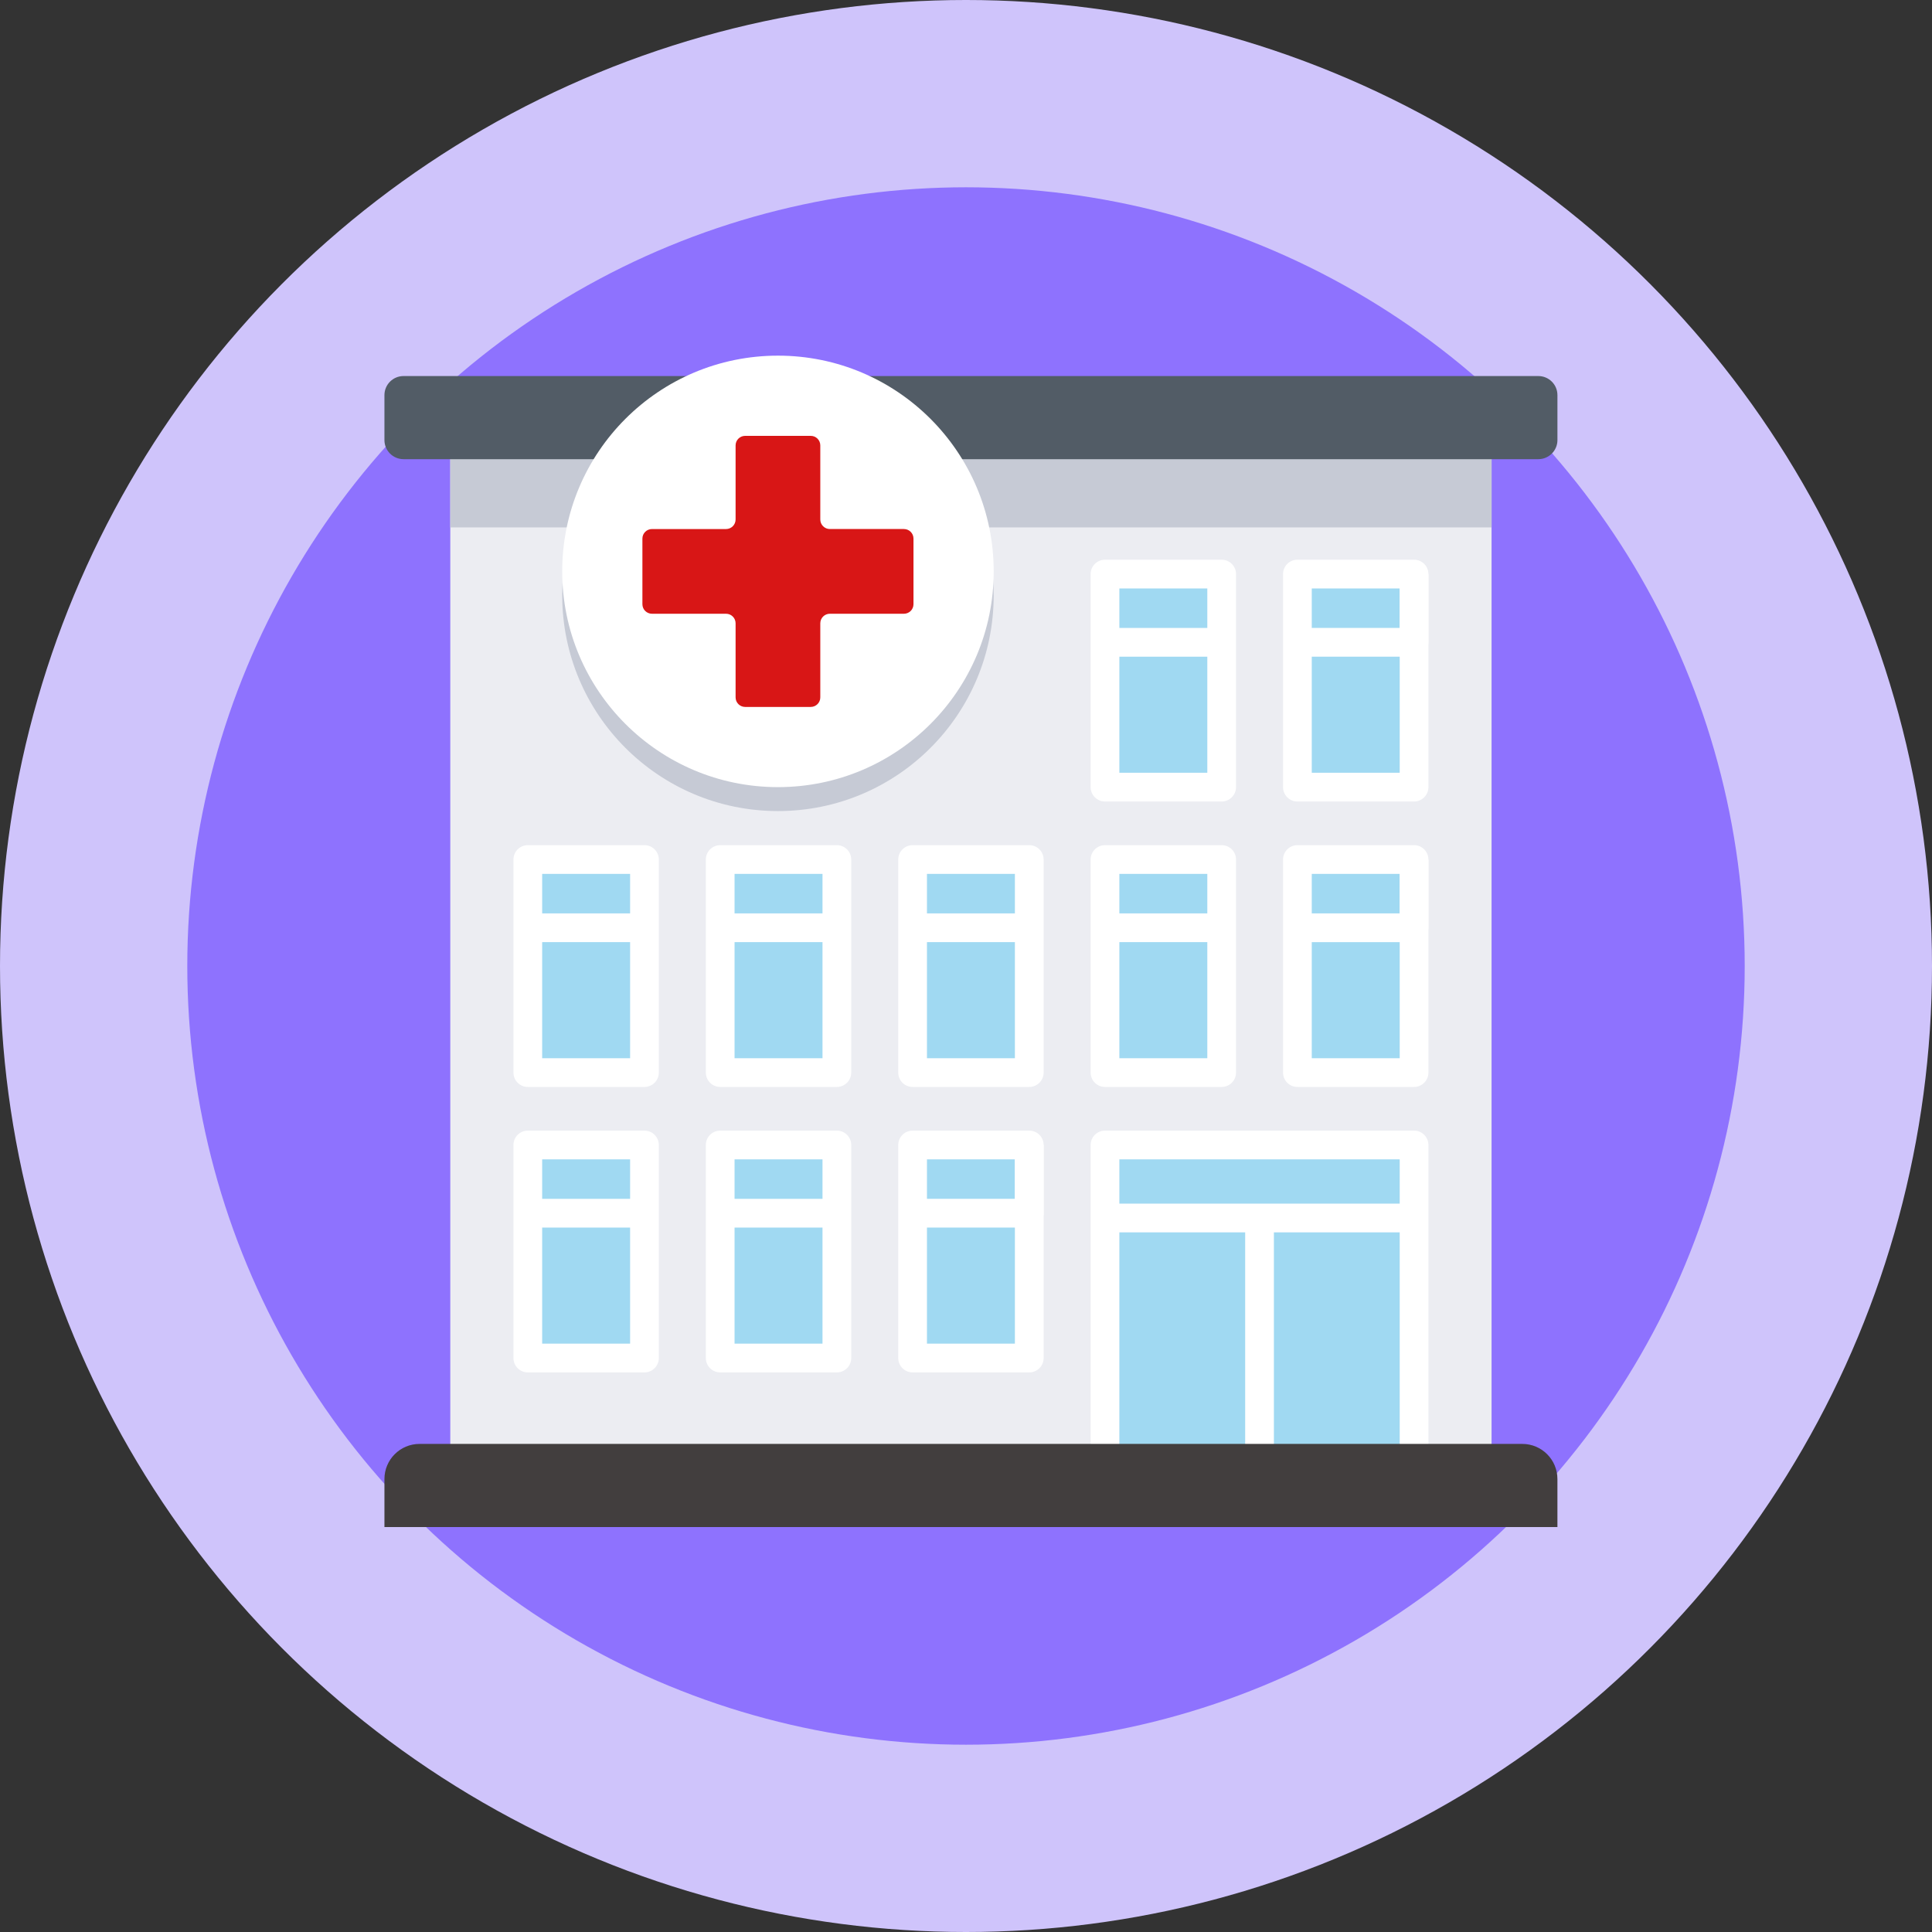 <svg width="120" height="120" viewBox="0 0 120 120" fill="none" xmlns="http://www.w3.org/2000/svg">
<rect x="0" y="0" width="120" height="120" fill="#333333" stroke="none"/>
<circle cx="60" cy="60" r="60" fill="#CFC4FB"/>
<circle cx="60" cy="60" r="48.367" fill="#8E72FE"/>
<g clip-path="url(#clip0_5_135)">
<path d="M59.765 25.939H92.644V92.267H27.968V25.939H36.875" fill="#ECEDF2"/>
<path d="M59.765 25.939H92.644V32.758H27.968V25.939H36.875" fill="#C6CAD5"/>
<path d="M50.95 28.52H92.644H95.549C96.204 28.52 96.735 27.989 96.735 27.334V24.543C96.735 23.888 96.204 23.357 95.549 23.357H54.008H42.63H25.064C24.409 23.357 23.878 23.887 23.878 24.543V27.334C23.878 27.989 24.409 28.52 25.064 28.52H27.968H43.654" fill="#525C66"/>
<path d="M48.32 50.377C55.721 50.377 61.72 44.377 61.72 36.977C61.72 29.576 55.721 23.577 48.32 23.577C40.92 23.577 34.92 29.576 34.92 36.977C34.92 44.377 40.92 50.377 48.32 50.377Z" fill="#C6CAD5"/>
<path d="M48.32 48.89C55.721 48.89 61.72 42.891 61.72 35.49C61.72 28.09 55.721 22.09 48.32 22.09C40.92 22.09 34.92 28.09 34.92 35.49C34.92 42.891 40.92 48.89 48.32 48.89Z" fill="white"/>
<path d="M56.145 32.859H51.544C51.216 32.859 50.95 32.594 50.95 32.266V27.665C50.95 27.337 50.685 27.072 50.357 27.072H46.282C45.955 27.072 45.689 27.337 45.689 27.665V32.266C45.689 32.594 45.423 32.86 45.096 32.86H40.495C40.167 32.86 39.901 33.125 39.901 33.453V37.528C39.901 37.855 40.167 38.121 40.495 38.121H45.096C45.423 38.121 45.689 38.387 45.689 38.714V43.316C45.689 43.643 45.955 43.909 46.282 43.909H50.357C50.685 43.909 50.95 43.643 50.95 43.316V38.714C50.95 38.387 51.216 38.121 51.544 38.121H56.145C56.473 38.121 56.738 37.856 56.738 37.528V33.453C56.738 33.125 56.473 32.859 56.145 32.859Z" fill="#D81616"/>
<path d="M75.88 53.388H68.634V66.62H75.88V53.388Z" fill="#A0D9F2"/>
<path d="M51.979 53.388H44.732V66.62H51.979V53.388Z" fill="#A0D9F2"/>
<path d="M87.83 53.388H80.584V66.62H87.83V53.388Z" fill="#A0D9F2"/>
<path d="M63.929 53.388H56.682V66.62H63.929V53.388Z" fill="#A0D9F2"/>
<path d="M40.029 53.388H32.783V66.62H40.029V53.388Z" fill="#A0D9F2"/>
<path d="M51.979 71.117H44.732V84.349H51.979V71.117Z" fill="#A0D9F2"/>
<path d="M63.929 71.117H56.682V84.349H63.929V71.117Z" fill="#A0D9F2"/>
<path d="M40.029 71.117H32.783V84.349H40.029V71.117Z" fill="#A0D9F2"/>
<path d="M75.88 35.657H68.634V48.889H75.88V35.657Z" fill="#A0D9F2"/>
<path d="M87.83 35.657H80.584V48.889H87.83V35.657Z" fill="#A0D9F2"/>
<path d="M75.88 67.512H68.633C68.141 67.512 67.741 67.112 67.741 66.62V53.387C67.741 52.895 68.141 52.495 68.633 52.495H75.88C76.373 52.495 76.772 52.895 76.772 53.387V66.62C76.772 67.112 76.372 67.512 75.88 67.512ZM69.525 65.728H74.988V54.279H69.525V65.728Z" fill="white"/>
<path d="M51.98 67.512H44.733C44.24 67.512 43.841 67.112 43.841 66.62V53.387C43.841 52.895 44.241 52.495 44.733 52.495H51.98C52.472 52.495 52.872 52.895 52.872 53.387V66.62C52.872 67.112 52.472 67.512 51.98 67.512ZM45.625 65.728H51.087V54.279H45.625V65.728Z" fill="white"/>
<path d="M87.83 67.512H80.584C80.091 67.512 79.692 67.112 79.692 66.62V53.387C79.692 52.895 80.091 52.495 80.584 52.495H87.83C88.323 52.495 88.722 52.895 88.722 53.387V66.62C88.722 67.112 88.323 67.512 87.83 67.512ZM81.476 65.728H86.938V54.279H81.476V65.728Z" fill="white"/>
<path d="M63.93 67.512H56.683C56.191 67.512 55.791 67.112 55.791 66.62V53.387C55.791 52.895 56.191 52.495 56.683 52.495H63.93C64.422 52.495 64.822 52.895 64.822 53.387V66.62C64.822 67.112 64.422 67.512 63.93 67.512ZM57.575 65.728H63.037V54.279H57.575V65.728Z" fill="white"/>
<path d="M40.029 67.512H32.783C32.29 67.512 31.891 67.112 31.891 66.62V53.387C31.891 52.895 32.29 52.495 32.783 52.495H40.029C40.522 52.495 40.921 52.895 40.921 53.387V66.62C40.921 67.112 40.522 67.512 40.029 67.512ZM33.675 65.728H39.137V54.279H33.675V65.728Z" fill="white"/>
<path d="M87.83 71.117H68.633V89.684L87.83 91.171V71.117Z" fill="#A0D9F2"/>
<path d="M88.722 90.428H86.938V72.009H69.525V90.428H67.741V71.117C67.741 70.625 68.141 70.225 68.633 70.225H87.83C88.323 70.225 88.722 70.625 88.722 71.117L88.722 90.428Z" fill="white"/>
<path d="M51.98 85.242H44.733C44.24 85.242 43.841 84.842 43.841 84.35V71.117C43.841 70.625 44.241 70.225 44.733 70.225H51.98C52.472 70.225 52.872 70.625 52.872 71.117V84.35C52.872 84.842 52.472 85.242 51.98 85.242ZM45.625 83.457H51.087V72.009H45.625V83.457Z" fill="white"/>
<path d="M63.93 85.242H56.683C56.191 85.242 55.791 84.842 55.791 84.35V71.117C55.791 70.625 56.191 70.225 56.683 70.225H63.93C64.422 70.225 64.822 70.625 64.822 71.117V84.35C64.822 84.842 64.422 85.242 63.93 85.242ZM57.575 83.457H63.037V72.009H57.575V83.457Z" fill="white"/>
<path d="M40.029 85.242H32.783C32.29 85.242 31.891 84.842 31.891 84.35V71.117C31.891 70.625 32.29 70.225 32.783 70.225H40.029C40.522 70.225 40.921 70.625 40.921 71.117V84.35C40.921 84.842 40.522 85.242 40.029 85.242ZM33.675 83.457H39.137V72.009H33.675V83.457Z" fill="white"/>
<path d="M75.88 49.782H68.633C68.141 49.782 67.741 49.382 67.741 48.89V35.657C67.741 35.164 68.141 34.765 68.633 34.765H75.88C76.373 34.765 76.772 35.165 76.772 35.657V48.889C76.772 49.382 76.372 49.782 75.88 49.782ZM69.525 47.998H74.988V36.549H69.525V47.998Z" fill="white"/>
<path d="M87.83 49.782H80.584C80.091 49.782 79.692 49.382 79.692 48.89V35.657C79.692 35.164 80.091 34.765 80.584 34.765H87.83C88.323 34.765 88.722 35.165 88.722 35.657V48.889C88.722 49.382 88.323 49.782 87.83 49.782ZM81.476 47.998H86.938V36.549H81.476V47.998Z" fill="white"/>
<path d="M87.831 74.76H68.634V76.544H87.831V74.76Z" fill="white"/>
<path d="M79.124 75.652H77.34V91.17H79.124V75.652Z" fill="white"/>
<path d="M51.979 74.462H44.732V76.247H51.979V74.462Z" fill="white"/>
<path d="M63.93 76.246H56.683V74.462H63.038V71.118H64.822V75.354C64.822 75.847 64.422 76.246 63.93 76.246Z" fill="white"/>
<path d="M40.029 74.462H32.783V76.247H40.029V74.462Z" fill="white"/>
<path d="M87.83 58.517H80.584V56.733H86.938V53.387H88.722V57.624C88.722 58.117 88.323 58.517 87.83 58.517Z" fill="white"/>
<path d="M63.929 56.733H56.682V58.517H63.929V56.733Z" fill="white"/>
<path d="M40.029 56.733H32.783V58.517H40.029V56.733Z" fill="white"/>
<path d="M51.979 56.733H44.732V58.517H51.979V56.733Z" fill="white"/>
<path d="M75.879 56.733H68.632V58.517H75.879V56.733Z" fill="white"/>
<path d="M87.83 40.787H80.584V39.003H86.938V35.657H88.722V39.895C88.722 40.388 88.323 40.787 87.83 40.787Z" fill="white"/>
<path d="M75.879 39.003H68.632V40.788H75.879V39.003Z" fill="white"/>
<path d="M94.553 89.684H26.059C24.854 89.684 23.878 90.661 23.878 91.866V94.848H96.734V91.866C96.734 90.661 95.758 89.684 94.553 89.684Z" fill="#423E3E"/>
</g>
<defs>
<clipPath id="clip0_5_135">
<rect width="72.857" height="72.857" fill="white" transform="translate(23.878 22.041)"/>
</clipPath>
</defs>
</svg>

